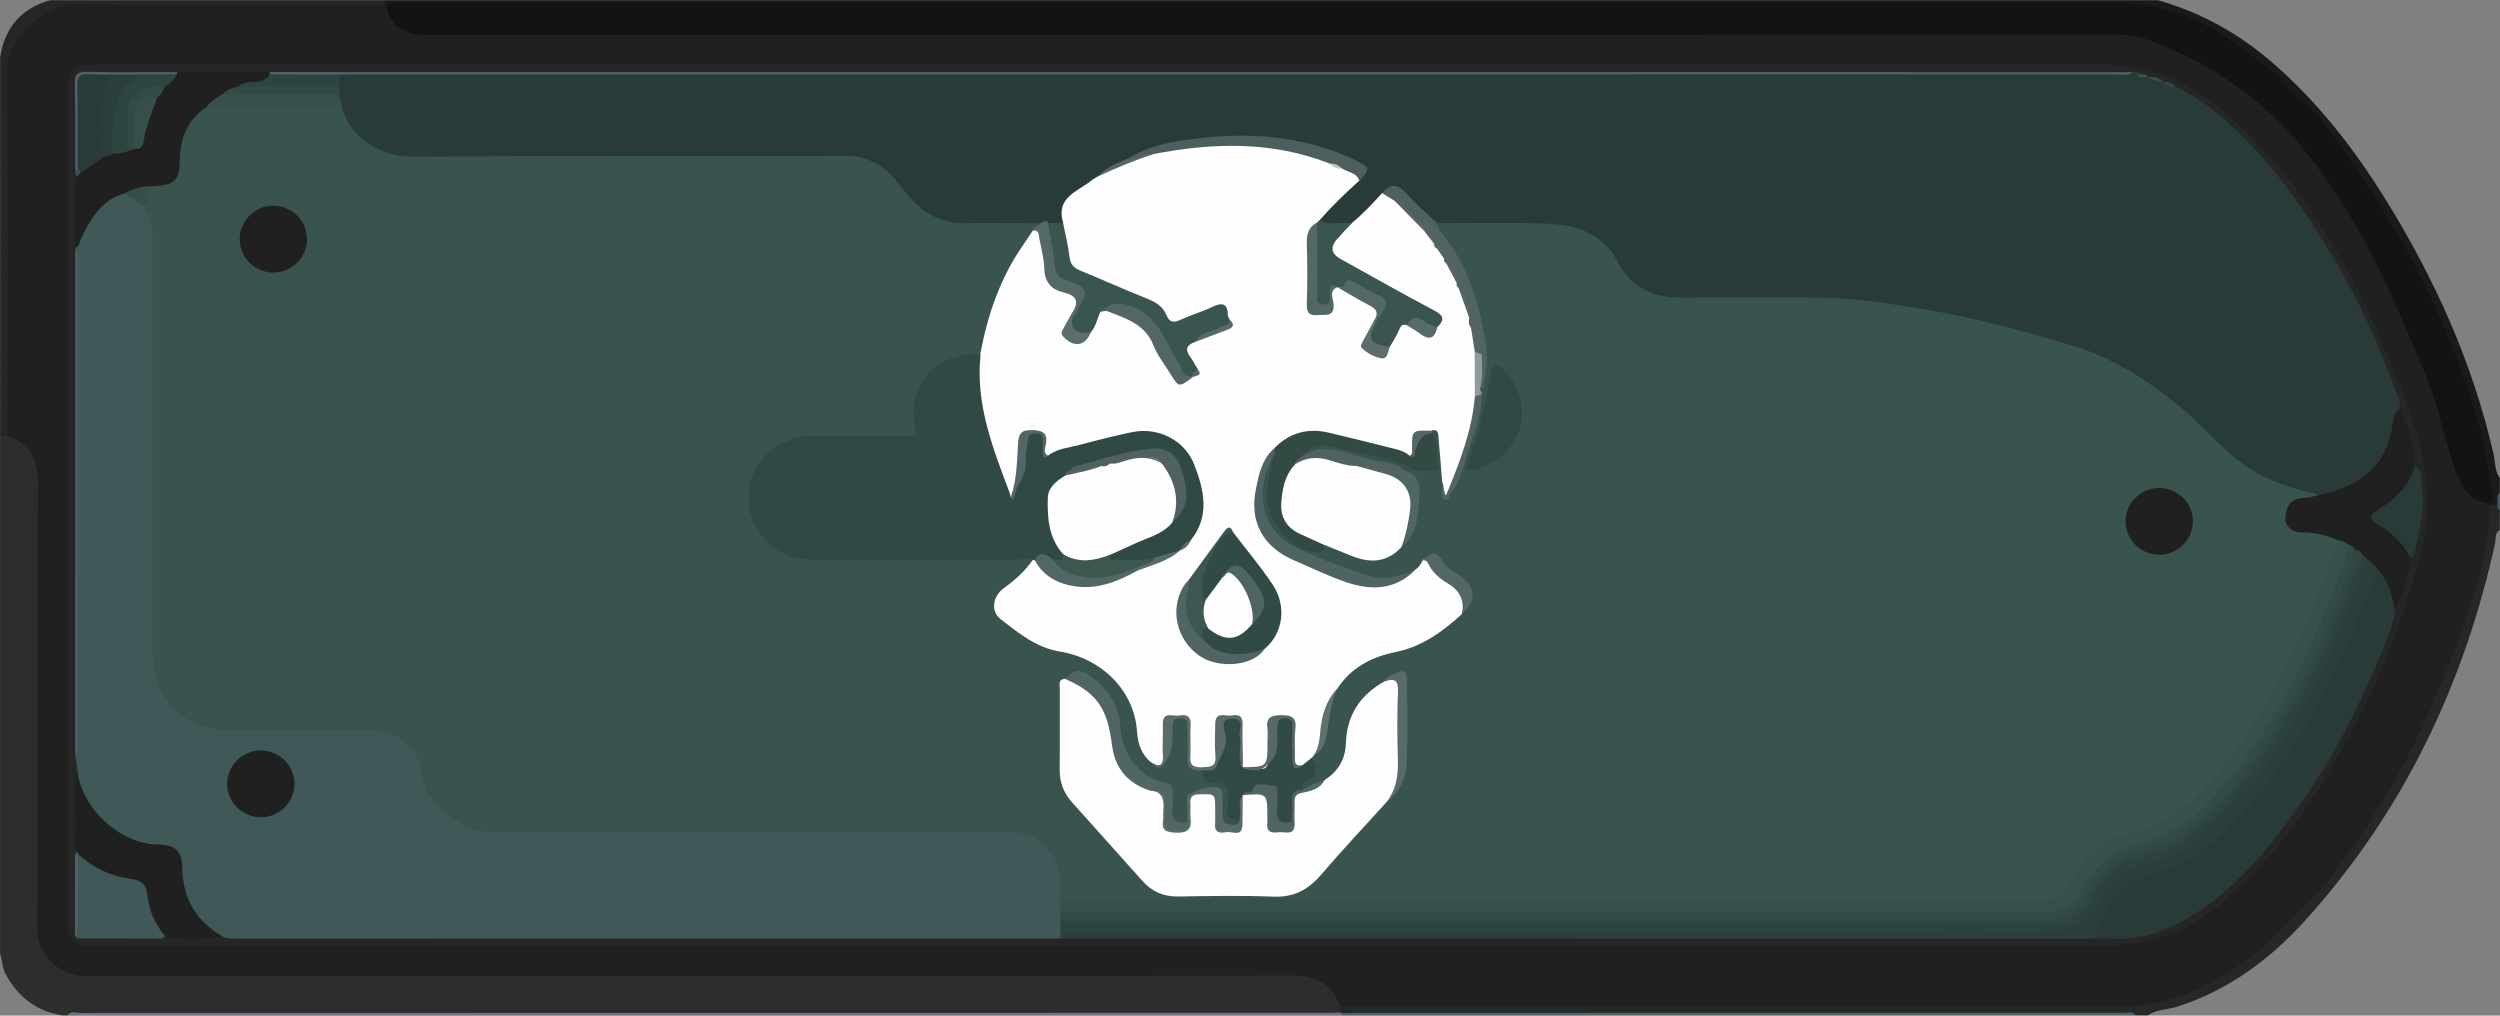 <?xml version="1.0" encoding="utf-8"?>
<!-- Generator: Adobe Illustrator 23.0.0, SVG Export Plug-In . SVG Version: 6.00 Build 0)  -->
<svg version="1.1" id="Слой_1" xmlns="http://www.w3.org/2000/svg" xmlns:xlink="http://www.w3.org/1999/xlink" x="0px" y="0px" width="32px" height="13px"
	 viewBox="0 0 32 13" enable-background="new 0 0 32 13" xml:space="preserve">
<rect x="0" y="0" width="32" height="13" fill="#808080" stroke="none"/>
<g>
	<path fill="#2D2D2D" d="M0.864,12.997c-0.021,0-0.043,0-0.064,0c-0.332-0.051-0.566-0.233-0.725-0.523
		c-0.047-0.086-0.045-0.181-0.074-0.269c0-2.208,0-4.416,0-6.624c0.035-0.029,0.075-0.036,0.119-0.029
		c0.305,0.108,0.411,0.263,0.411,0.616c0.001,1.652,0,3.305,0.001,4.957
		c0,0.253-0.003,0.507,0.001,0.76c0.006,0.351,0.205,0.545,0.559,0.553
		c0.069,0.002,0.138,0.001,0.207,0.001c5.031,0,10.063,0,15.094,0
		c0.074,0,0.149-0.001,0.223,0.001c0.305,0.009,0.468,0.13,0.563,0.419
		c0.004,0.044-0,0.085-0.037,0.116c-0.063,0.01-0.127,0.005-0.191,0.005
		c-5.295,0-10.589,0-15.884,0.001C1.001,12.981,0.93,12.964,0.864,12.997z"/>
	<path fill="#262727" d="M31.997,6.785c-0.068,0.038-0.047,0.11-0.059,0.166
		c-0.399,1.815-1.178,3.443-2.432,4.831c-0.452,0.5-0.985,0.895-1.642,1.105
		c-0.122,0.039-0.259,0.031-0.369,0.109c-0.053,0-0.106,0-0.16,0
		c-0.06-0.032-0.125-0.015-0.188-0.015c-3.313-0.001-6.627-0.001-9.94-0.001
		c-0.022,0.002-0.041-0.005-0.057-0.02c-0-0.03-0-0.06-0.001-0.09
		c0.083-0.07,0.183-0.045,0.276-0.045c2.59-0.001,5.18-0.001,7.77-0.001
		c0.644,0,1.287-0.007,1.931,0.002c0.492,0.007,0.931-0.143,1.342-0.393
		c0.301-0.183,0.554-0.421,0.807-0.665c0.738-0.71,1.259-1.567,1.693-2.475
		c0.381-0.796,0.695-1.621,0.838-2.5c0.017-0.104,0.001-0.212,0.043-0.312
		c0.023-0.036,0.057-0.041,0.096-0.033c0.043,0.012,0.028,0.06,0.053,0.083
		C31.997,6.616,31.997,6.7,31.997,6.785z"/>
	<path fill="#1A1A1A" d="M31.962,6.467c-0.031,0-0.062,0.001-0.093,0.001
		c-0.048,0.021-0.074,0.012-0.064-0.046c0.061-0.157,0.015-0.314-0.012-0.468
		c-0.123-0.702-0.37-1.367-0.666-2.011c-0.404-0.877-0.891-1.709-1.529-2.439
		c-0.397-0.454-0.846-0.861-1.393-1.141c-0.381-0.195-0.79-0.28-1.217-0.28
		c-1.766-0.001-3.533-0.001-5.299-0.001c-5.459,0-10.917-0-16.376,0
		c-0.112,0-0.224-0.007-0.334,0.023C4.951,0.112,4.924,0.108,4.907,0.08
		c-0.011-0.028-0.007-0.054,0.013-0.077c7.568,0,15.135,0,22.703,0c0.547,0.156,1.031,0.424,1.46,0.796
		c0.587,0.508,1.056,1.111,1.46,1.766c0.625,1.012,1.109,2.083,1.374,3.246
		c0.024,0.104,0.014,0.216,0.08,0.309c0,0.063,0,0.127,0,0.19
		C31.956,6.356,32.006,6.422,31.962,6.467z"/>
	<path fill="#262626" d="M4.92,0.003C4.92,0.024,4.919,0.045,4.919,0.066
		C4.838,0.138,4.738,0.115,4.645,0.115c-1.213,0.002-2.425,0.006-3.638-0.002
		C0.707,0.111,0.488,0.23,0.306,0.451c-0.126,0.153-0.158,0.327-0.158,0.517
		C0.15,2.415,0.149,3.862,0.147,5.308C0.147,5.401,0.171,5.5,0.098,5.581
		C0.066,5.581,0.034,5.581,0.002,5.581c0-1.616,0-3.233,0-4.849c0.059-0.376,0.265-0.624,0.639-0.729
		C2.067,0.003,3.493,0.003,4.92,0.003z"/>
	<path fill="#697681" d="M17.15,12.96c0.01,0.004,0.02,0.007,0.03,0.009
		c0.011,0.005,0.015,0.011,0.012,0.018c-0.003,0.007-0.007,0.01-0.01,0.01
		c-5.439,0-10.878,0-16.317,0c0.043-0.063,0.107-0.031,0.161-0.031
		c5.327-0.002,10.654-0.001,15.981-0.002C17.054,12.964,17.102,12.961,17.15,12.96z"/>
	<path fill="#535F69" d="M17.181,12.997c-0-0.009-0.001-0.018-0.002-0.028
		c0.053-0.001,0.106-0.004,0.159-0.004c3.283-0,6.566-0.001,9.849,0
		c0.05,0,0.108-0.024,0.147,0.031C23.95,12.997,20.566,12.997,17.181,12.997z"/>
	<path fill="#404C56" d="M31.962,6.467c0.015-0.052-0.024-0.115,0.035-0.158c0,0.074,0,0.148,0,0.222
		C31.969,6.519,31.966,6.493,31.962,6.467z"/>
	<path fill="#202020" d="M0.098,5.581C0.098,4.017,0.11,2.454,0.089,0.891
		C0.084,0.528,0.563,0.051,0.929,0.057c1.33,0.022,2.66,0.009,3.99,0.009
		c0.011,0.011,0.021,0.021,0.032,0.032c0.044,0.025,0.065,0.069,0.092,0.107
		c0.086,0.121,0.204,0.181,0.351,0.19C5.48,0.401,5.565,0.398,5.65,0.398
		c7.029,0,14.058,0.005,21.087-0.009c0.559-0.001,1.037,0.16,1.512,0.413
		c0.691,0.368,1.187,0.93,1.631,1.553c0.444,0.622,0.729,1.323,1.039,2.012
		c0.176,0.391,0.332,0.79,0.43,1.208c0.077,0.327,0.161,0.648,0.455,0.861
		c0.014,0.025,0.038,0.031,0.064,0.032c0.007,0.449-0.12,0.873-0.252,1.293
		C31.47,8.227,31.28,8.676,31.085,9.125c-0.315,0.727-0.725,1.391-1.192,2.026
		c-0.206,0.28-0.468,0.508-0.705,0.76c-0.299,0.318-0.646,0.557-1.036,0.741
		c-0.294,0.138-0.604,0.22-0.935,0.22c-3.356-0.002-6.712-0.001-10.069-0.001
		c-0.102-0.292-0.314-0.384-0.616-0.384c-5.143,0.005-10.286,0.001-15.429,0.01
		c-0.348,0.001-0.631-0.284-0.629-0.618C0.488,9.983,0.478,8.088,0.485,6.192
		C0.486,5.893,0.392,5.682,0.098,5.581z"/>
	<path fill="#131313" d="M31.805,6.437c-0.225-0.058-0.315-0.239-0.382-0.431
		c-0.129-0.367-0.197-0.752-0.341-1.117c-0.153-0.388-0.324-0.767-0.492-1.148
		c-0.262-0.595-0.59-1.151-0.981-1.676c-0.545-0.732-1.25-1.233-2.1-1.55
		c-0.143-0.053-0.284-0.071-0.434-0.071C19.87,0.447,12.665,0.446,5.46,0.446
		c-0.293,0-0.458-0.113-0.508-0.348c0.006-0.044,0.032-0.064,0.076-0.063
		c0.043,0.001,0.085-0,0.128-0c7.303-0,14.607-0.001,21.91,0.002
		c0.541,0,1.033,0.168,1.485,0.477c0.173,0.118,0.336,0.25,0.506,0.37
		c0.131,0.093,0.213,0.251,0.341,0.35c0.233,0.182,0.411,0.412,0.574,0.648
		c0.257,0.373,0.506,0.751,0.734,1.144c0.399,0.689,0.708,1.413,0.953,2.166
		c0.121,0.371,0.19,0.752,0.241,1.137C31.909,6.401,31.885,6.443,31.805,6.437z"/>
	<path fill="#262626" d="M14.059,12.109c-4.262,0-8.525,0-12.787-0c-0.37,0-0.407-0.037-0.407-0.404
		c-0-3.491-0-6.982,0-10.474c0-0.367,0.038-0.405,0.406-0.405
		C9.801,0.827,18.331,0.828,26.861,0.825c0.649-0,1.186,0.232,1.669,0.655
		c0.356,0.312,0.666,0.663,0.932,1.043c0.385,0.551,0.718,1.135,0.984,1.758
		c0.136,0.318,0.276,0.634,0.388,0.96c0.215,0.625,0.329,1.253,0.136,1.915
		c-0.133,0.454-0.27,0.908-0.457,1.339c-0.17,0.392-0.352,0.785-0.575,1.156
		c-0.113,0.188-0.211,0.385-0.333,0.567c-0.245,0.366-0.513,0.722-0.824,1.028
		c-0.374,0.368-0.787,0.713-1.336,0.808c-0.192,0.033-0.388,0.053-0.583,0.053
		C22.594,12.11,18.326,12.109,14.059,12.109z"/>
	<path fill="#283B38" d="M27.845,1.111c0.382,0.171,0.677,0.446,0.964,0.743
		c0.418,0.432,0.747,0.926,1.053,1.436c0.342,0.571,0.611,1.177,0.837,1.802
		c0.017,0.046,0.021,0.092,0.02,0.139c-0.029,0.117-0.055,0.235-0.086,0.352
		c-0.12,0.443-0.549,0.783-0.979,0.782c-0.557-0.105-1.017-0.371-1.409-0.78
		c-0.463-0.483-0.998-0.879-1.643-1.088c-0.835-0.27-1.687-0.474-2.561-0.587
		c-0.827-0.106-1.657-0.05-2.485-0.059c-0.41-0.004-0.714-0.154-0.913-0.518
		c-0.13-0.238-0.351-0.357-0.618-0.402c-0.275-0.047-0.552-0.029-0.828-0.033
		c-0.255-0.004-0.51,0.007-0.765-0.006c-0.147-0.033-0.216-0.163-0.319-0.251
		c-0.048-0.041-0.095-0.086-0.135-0.134c-0.089-0.106-0.175-0.104-0.264-0.003
		c-0.135,0.14-0.24,0.314-0.435,0.387c-0.128,0.002-0.259,0.036-0.382-0.031
		c-0.047-0.082,0.02-0.127,0.065-0.173c0.14-0.142,0.279-0.285,0.427-0.419
		c0.08-0.106,0.003-0.15-0.078-0.19c-0.347-0.17-0.718-0.261-1.1-0.285
		c-0.466-0.029-0.932-0.018-1.385,0.119c-0.122,0.037-0.239,0.084-0.356,0.132
		c-0.137,0.067-0.275,0.132-0.391,0.233c-0.098,0.079-0.207,0.142-0.307,0.219
		c-0.094,0.073-0.163,0.144-0.132,0.273c0.008,0.035-0.005,0.073-0.037,0.099
		c-0.054,0.03-0.112,0.024-0.17,0.017c-0.052-0.009-0.102,0.002-0.153,0.008
		c-0.335,0.014-0.67,0.013-1.005,0.003c-0.257-0.008-0.478-0.122-0.638-0.317
		c-0.523-0.64-0.55-0.531-1.178-0.533C8.728,2.044,7,2.048,5.272,2.047
		C4.799,2.047,4.501,1.838,4.34,1.401c-0.01-0.064-0.036-0.126-0.037-0.192
		C4.298,1.171,4.301,1.133,4.301,1.094c0.004-0.059-0.006-0.123,0.064-0.155
		c0.968-0.003,1.937-0.001,2.905-0.001c6.608-0,13.217-0,19.825-0.001
		c0.068-0,0.138,0.016,0.205-0.014c0.036-0.001,0.074-0.007,0.099,0.028
		c0.022,0.039,0.071,0.002,0.096,0.034l-0.001-0.001c0.063,0.026,0.133,0.031,0.193,0.064
		l-0.001-0.001C27.736,1.078,27.794,1.086,27.845,1.111z"/>
	<path fill="#405958" d="M0.989,9.829C0.981,9.775,0.972,9.721,0.963,9.667
		c0.023-0.045,0.013-0.093,0.013-0.14c0.001-2.06,0.001-4.119,0-6.179
		c-0-0.047,0.009-0.095-0.012-0.141c-0.001-0.011-0.002-0.021-0.003-0.032
		c0.053-0.195,0.143-0.371,0.281-0.518c0.096-0.103,0.199-0.204,0.359-0.202
		c0.111,0.035,0.198,0.105,0.276,0.19c0.115,0.135,0.123,0.297,0.123,0.463
		C1.999,4.75,1.999,6.392,1.999,8.034c0,0.1-0.001,0.201,0,0.301
		c0.005,0.584,0.384,0.964,0.97,0.968C3.538,9.306,4.107,9.302,4.676,9.304
		c0.432,0.001,0.67,0.188,0.774,0.605c0.098,0.395,0.418,0.66,0.833,0.691
		c0.074,0.006,0.149,0.003,0.223,0.003c2.111,0,4.223-0,6.334,0
		c0.514,0,0.783,0.273,0.781,0.785c-0,0.032,0.001,0.063-0.003,0.095
		c-0.001,0.055,0.002,0.109-0.002,0.164c-0.001,0.034,0.001,0.069-0.001,0.103
		c0,0.025-0,0.05-0.001,0.075c0,0.041-0,0.083-0.007,0.124
		c-0.005,0.025-0.019,0.046-0.037,0.064c-3.519,0-7.039,0.001-10.558,0.002
		c-0.059,0-0.117-0.003-0.17-0.031c-0.137-0.003-0.22-0.098-0.299-0.188
		c-0.158-0.181-0.24-0.395-0.253-0.636c-0.013-0.255-0.053-0.293-0.317-0.309
		c-0.436-0.026-0.921-0.444-0.988-0.851C0.977,9.942,0.966,9.886,0.989,9.829z"/>
	<path fill="#293B38" d="M30.656,7.83c-0.046,0.273-0.174,0.518-0.28,0.768
		c-0.253,0.592-0.553,1.16-0.926,1.687c-0.359,0.508-0.743,0.994-1.268,1.351
		c-0.339,0.231-0.695,0.4-1.119,0.379c-0.101-0.005-0.202-0.001-0.303-0.001
		c0.182-0.382,0.325-0.78,0.828-0.889c0.506-0.109,0.86-0.466,1.181-0.846
		c0.667-0.789,1.122-1.698,1.482-2.656c0.03-0.079,0.062-0.157,0.092-0.236
		c0.018-0.048,0.03-0.105,0.098-0.11C30.628,7.418,30.685,7.608,30.656,7.83z"/>
	<path fill="#2B3E3B" d="M30.433,7.292c-0.116,0.287-0.228,0.575-0.35,0.86
		c-0.324,0.752-0.711,1.468-1.242,2.1c-0.284,0.338-0.585,0.655-1.003,0.83
		c-0.151,0.063-0.307,0.112-0.462,0.165c-0.184,0.062-0.305,0.195-0.375,0.364
		c-0.061,0.148-0.133,0.285-0.241,0.404c-4.396-0-8.793-0.001-13.189-0.001
		c0.001-0.021,0.002-0.041,0.002-0.062c0.083-0.068,0.183-0.044,0.277-0.044
		c2.335-0.001,4.67-0.001,7.005-0.001c1.729,0,3.458-0.001,5.186,0.002
		c0.178,0,0.349-0.041,0.513-0.091c0.136-0.042,0.211-0.181,0.279-0.307
		c0.125-0.23,0.293-0.407,0.557-0.48c0.379-0.105,0.69-0.304,0.978-0.58
		c0.626-0.598,1.042-1.326,1.405-2.09c0.166-0.35,0.312-0.712,0.428-1.083
		c0.014-0.044,0.027-0.093,0.076-0.115C30.38,7.147,30.43,7.191,30.433,7.292z"/>
	<path fill="#202020" d="M1.598,2.473C1.3,2.557,1.163,2.795,1.041,3.047
		C1.019,3.093,1.018,3.151,0.961,3.175C0.961,2.924,0.961,2.673,0.96,2.422
		C0.96,2.365,0.958,2.307,0.993,2.256c0.001-0.023,0.011-0.043,0.025-0.06
		C1.116,2.107,1.228,2.038,1.345,1.976c0.035-0.014,0.071-0.026,0.107-0.037
		c0.088-0.028,0.18-0.035,0.267-0.064c0.079-0.027,0.082-0.099,0.098-0.164
		C1.856,1.551,1.904,1.392,1.983,1.245c0.033-0.049,0.067-0.097,0.103-0.143
		C2.135,1.052,2.185,1.001,2.236,0.953c0.01-0.009,0.02-0.019,0.029-0.03
		C2.661,0.923,3.057,0.923,3.453,0.922C3.464,0.936,3.468,0.951,3.467,0.968
		C3.434,1.057,3.357,1.078,3.276,1.085C3.201,1.092,3.129,1.104,3.06,1.133
		C2.991,1.159,2.922,1.188,2.862,1.232C2.791,1.287,2.714,1.335,2.655,1.405
		c-0.224,0.17-0.305,0.402-0.314,0.673C2.334,2.32,2.241,2.404,1.986,2.422
		C1.852,2.406,1.731,2.486,1.598,2.473z"/>
	<path fill="#202020" d="M30.433,7.292c-0.031-0.054-0.074-0.096-0.127-0.128
		c-0.037-0.003-0.06-0.029-0.086-0.05c-0.026-0.022-0.054-0.04-0.082-0.058
		c-0.029-0.02-0.057-0.04-0.089-0.056c-0.054-0.028-0.112-0.048-0.171-0.063
		c-0.137-0.043-0.276-0.072-0.42-0.08c-0.148-0.008-0.239-0.106-0.242-0.241
		c-0.003-0.139,0.11-0.274,0.248-0.28c0.066-0.003,0.135-0.016,0.202,0.005
		c0.535-0.108,0.882-0.362,0.961-0.919c0.01-0.07,0.015-0.15,0.093-0.19
		c0.098,0.235,0.202,0.468,0.192,0.73c0.037,0.137-0.055,0.226-0.128,0.316
		c-0.085,0.106-0.188,0.197-0.306,0.27c-0.083,0.051-0.08,0.098,0.001,0.151
		c0.123,0.08,0.245,0.165,0.325,0.293c0.027,0.043,0.069,0.082,0.044,0.141
		c0.004,0.251-0.096,0.473-0.192,0.697C30.619,7.636,30.584,7.44,30.433,7.292z"/>
	<path fill="#202020" d="M0.989,9.829c0.028,0.49,0.529,0.97,1.022,0.98
		c0.242,0.005,0.317,0.076,0.322,0.307c0.008,0.383,0.176,0.673,0.51,0.867
		c-0.244,0.053-0.488,0.049-0.731-0.001c-0.114-0.039-0.146-0.144-0.191-0.237
		c-0.032-0.066-0.055-0.139-0.06-0.212c-0.012-0.167-0.102-0.235-0.262-0.256
		c-0.175-0.023-0.334-0.098-0.48-0.198c-0.052-0.036-0.106-0.07-0.131-0.133
		c-0.009-0.016-0.007-0.031,0.006-0.044c-0.046-0.066-0.036-0.142-0.032-0.214
		C0.978,10.402,0.922,10.114,0.989,9.829z"/>
	<path fill="#405958" d="M0.996,10.931c0.197,0.181,0.43,0.288,0.694,0.322
		c0.125,0.016,0.184,0.077,0.196,0.2c0.021,0.198,0.096,0.376,0.226,0.529
		c-0.031,0.04-0.076,0.032-0.117,0.032c-0.335-0-0.669-0.002-1.004-0.003
		C0.97,11.651,0.961,11.291,0.996,10.931z"/>
	<path fill="#535F69" d="M3.453,0.952C3.452,0.942,3.452,0.932,3.453,0.922
		c7.949,0,15.898,0,23.848,0.001c-0.07,0.059-0.153,0.029-0.23,0.029
		C19.575,0.954,12.08,0.953,4.585,0.954c-0.08,0-0.16,0.001-0.239,0.002
		C4.308,0.988,4.262,1,4.214,1.001C4.003,1.006,3.792,1.007,3.582,1.001
		C3.534,0.999,3.487,0.992,3.453,0.952z"/>
	<path fill="#293B38" d="M30.848,7.133c-0.088-0.188-0.239-0.318-0.413-0.42
		c-0.123-0.072-0.102-0.119,0.002-0.186c0.217-0.139,0.404-0.305,0.475-0.566
		c0.11,0.064,0.072,0.183,0.087,0.272c0.049,0.296-0.039,0.583-0.099,0.871
		C30.897,7.117,30.866,7.123,30.848,7.133z"/>
	<path fill="#535F69" d="M0.964,3.207c0.048,0.049,0.027,0.11,0.027,0.166
		c0.001,2.043,0.001,4.086,0,6.129C0.991,9.557,1.013,9.618,0.963,9.667
		C0.963,7.513,0.964,5.36,0.964,3.207z"/>
	<path fill="#535F69" d="M2.265,0.923c0.001,0.009,0.002,0.018,0.001,0.027
		C2.107,1.044,1.932,0.989,1.764,0.999C1.645,0.997,1.527,1.008,1.409,0.999
		C1.383,0.999,1.356,1.001,1.33,1.002c-0.292,0.002-0.286-0.026-0.29,0.3
		C1.037,1.58,1.059,1.859,1.026,2.138c-0.012,0.027-0.024,0.055-0.062,0.049
		C0.962,1.813,0.965,1.438,0.958,1.064c-0.002-0.11,0.031-0.146,0.143-0.144
		C1.489,0.926,1.877,0.923,2.265,0.923z"/>
	<path fill="#535F69" d="M0.996,10.931c-0.002,0.36-0.003,0.72-0.005,1.08
		c-0.033-0.02-0.031-0.052-0.031-0.083c-0-0.309-0-0.618-0-0.927
		c0-0.036-0.004-0.074,0.033-0.099C0.994,10.912,0.995,10.922,0.996,10.931z"/>
	<path fill="#3E4A4E" d="M27.687,1.048c-0.07-0.003-0.138-0.016-0.193-0.064
		C27.567,0.982,27.636,0.988,27.687,1.048z"/>
	<path fill="#384447" d="M27.845,1.111c-0.063,0.002-0.118-0.012-0.159-0.064
		C27.749,1.046,27.804,1.062,27.845,1.111z"/>
	<path fill="#414D57" d="M0.964,2.187C0.974,2.177,0.984,2.167,0.994,2.156
		c0.051,0.003,0.053,0.028,0.03,0.065C1.014,2.233,1.003,2.244,0.993,2.256
		C0.964,2.241,0.96,2.215,0.964,2.187z"/>
	<path fill="#465057" d="M27.496,0.985c-0.036-0-0.075,0.009-0.106-0.003
		c-0.057-0.022-0.002-0.023,0.01-0.032C27.435,0.955,27.473,0.948,27.496,0.985z"/>
	<path fill="#39544E" d="M29.665,6.341c-0.066,0.017-0.132,0.03-0.202,0.035
		c-0.139,0.01-0.201,0.109-0.21,0.234c-0.009,0.127,0.081,0.207,0.222,0.206
		c0.157-0.002,0.303,0.036,0.445,0.097c0.026,0.053,0.008,0.104-0.009,0.154
		c-0.341,1.043-0.809,2.021-1.508,2.877c-0.295,0.361-0.643,0.653-1.122,0.766
		c-0.331,0.078-0.574,0.3-0.73,0.598c-0.093,0.178-0.216,0.25-0.416,0.25
		c-4.117-0.003-8.234-0.002-12.35-0.003c-0.074-0-0.15,0.007-0.213-0.047
		c-0.005-0.193,0.026-0.388-0.1-0.564c-0.137-0.191-0.311-0.292-0.548-0.292
		c-2.191,0.001-4.383-0.002-6.574,0.003c-0.443,0.001-0.899-0.335-0.958-0.78
		C5.35,9.559,5.073,9.353,4.748,9.352C4.152,9.352,3.556,9.352,2.961,9.352
		C2.359,9.352,1.95,8.947,1.95,8.352c-0-1.769-0.001-3.537,0.002-5.306
		C1.952,2.891,1.916,2.755,1.822,2.633c0.03-0.098-0.008-0.239,0.159-0.251
		c0.248-0.011,0.318-0.079,0.32-0.322c0.003-0.289,0.096-0.531,0.349-0.695
		c0.071-0.042,0.148-0.051,0.229-0.051C3.308,1.314,3.737,1.313,4.165,1.315
		c0.074,0,0.15-0.003,0.211,0.051c0.108,0.418,0.527,0.64,0.88,0.638
		c1.857-0.01,3.714-0.001,5.571-0.008c0.293-0.001,0.494,0.13,0.663,0.341
		c0.142,0.177,0.277,0.359,0.5,0.449c0.105,0.042,0.208,0.073,0.323,0.072
		c0.335-0.004,0.67-0,1.006,0c0.008,0.064-0.059,0.083-0.08,0.13
		c-0.329,0.45-0.523,0.958-0.653,1.493C12.578,4.511,12.567,4.54,12.536,4.557
		c-0.05,0.023-0.104,0.021-0.156,0.028c-0.426,0.056-0.689,0.393-0.635,0.815
		c0.027,0.212,0.018,0.224-0.198,0.226c-0.388,0.003-0.776-0.006-1.164,0.003
		c-0.568,0.013-0.913,0.559-0.676,1.065c0.129,0.277,0.363,0.418,0.66,0.422
		c0.898,0.01,1.796,0.008,2.694,0.002c0.052-0,0.106-0.018,0.155,0.013
		c0.026,0.151-0.088,0.224-0.178,0.307c-0.054,0.05-0.125,0.081-0.176,0.135
		c-0.106,0.112-0.111,0.281,0.013,0.362c0.242,0.158,0.473,0.335,0.773,0.39
		c0.528,0.096,0.91,0.517,0.948,1.048c0.011,0.155,0.064,0.273,0.173,0.374
		c0.166,0.017,0.149-0.128,0.184-0.216c0.029-0.072,0.006-0.156,0.014-0.235
		c0.009-0.085,0.049-0.138,0.142-0.135c0.095,0.002,0.129,0.06,0.133,0.144
		c0.005,0.105,0.011,0.211-0,0.315c-0.013,0.127,0.036,0.2,0.156,0.231
		c0.04,0.062,0.075,0.125,0.167,0.126c0.154,0.001,0.196,0.1,0.192,0.233
		c-0.004,0.112-0.01,0.226,0.121,0.28c0.025,0.088-0.038,0.099-0.098,0.102
		c-0.077,0.005-0.135-0.027-0.16-0.103c-0.025-0.077-0.021-0.157-0.017-0.236
		c0.006-0.115-0.059-0.134-0.151-0.122c-0.148,0.018-0.202,0.078-0.207,0.223
		c-0.002,0.053,0.003,0.106-0.02,0.156c-0.144,0.084-0.256,0.045-0.248-0.108
		c0.011-0.22-0.053-0.339-0.275-0.429c-0.198-0.08-0.337-0.267-0.373-0.5
		c-0.011-0.073-0.025-0.145-0.036-0.218c-0.035-0.238-0.163-0.418-0.357-0.555
		c-0.097-0.068-0.192-0.09-0.276,0.022c-0.051,0.051-0.044,0.116-0.044,0.179
		c-0.001,0.327,0.001,0.655-0.001,0.982c-0.001,0.127,0.032,0.242,0.118,0.336
		c0.314,0.344,0.613,0.702,0.937,1.037c0.123,0.127,0.266,0.182,0.442,0.18
		c0.415-0.004,0.83-0.004,1.245,0c0.171,0.002,0.307-0.056,0.427-0.177
		c0.262-0.263,0.492-0.554,0.746-0.824c0.065-0.07,0.126-0.143,0.203-0.2
		c0.155-0.151,0.234-0.334,0.234-0.55c0.001-0.284,0.001-0.569-0-0.854
		c-0-0.056,0.019-0.131-0.039-0.16c-0.064-0.032-0.118,0.023-0.166,0.065
		c-0.029,0.031-0.066,0.052-0.1,0.076c-0.216,0.157-0.371,0.344-0.385,0.631
		c-0.011,0.227-0.071,0.449-0.306,0.566c-0.104,0.032-0.188,0.125-0.311,0.099
		c-0.024-0.043-0.02-0.092,0.018-0.114c0.123-0.069,0.115-0.178,0.103-0.29
		c0.002-0.025,0.013-0.046,0.029-0.065c0.119-0.122,0.146-0.28,0.161-0.437
		c0.013-0.14,0.055-0.268,0.111-0.394c0.171-0.276,0.429-0.432,0.74-0.493
		c0.341-0.066,0.603-0.26,0.859-0.473c0.178-0.187,0.166-0.315-0.045-0.46
		c-0.074-0.051-0.145-0.106-0.201-0.176c-0.066-0.082-0.129-0.078-0.195-0.002
		c-0.035,0.055-0.077,0.102-0.14,0.127c-0.281,0.142-0.562,0.126-0.843-0.002
		c-0.169-0.077-0.343-0.142-0.518-0.203c-0.343-0.119-0.567-0.345-0.612-0.715
		c-0.024-0.194,0.037-0.375,0.098-0.554c0.012-0.036,0.041-0.061,0.084-0.063
		c0.059,0.05,0.021,0.108,0.007,0.16c-0.031,0.112-0.053,0.224-0.053,0.342
		c0.001,0.347,0.147,0.564,0.468,0.696c0.077,0.032,0.142,0.038,0.2-0.031
		c0.132-0.034,0.234,0.047,0.341,0.095c0.233,0.104,0.448,0.107,0.641-0.08
		c0.213-0.202,0.218-0.463,0.208-0.726c-0.004-0.097-0.078-0.155-0.16-0.199
		c-0.314-0.13-0.65-0.18-0.977-0.26C16.926,5.775,16.869,5.802,16.815,5.824
		c-0.048,0.02-0.096,0.048-0.149,0.012c0.058-0.133,0.179-0.2,0.364-0.162
		c0.316,0.065,0.636,0.121,0.94,0.237c0.015,0.006,0.029,0.013,0.044,0.019
		c0.104,0.045,0.228,0.095,0.317,0.023c0.073-0.06,0.012-0.178,0.003-0.27
		c-0.005-0.047-0.023-0.092-0.018-0.141c0.004-0.019,0.015-0.032,0.034-0.037
		c0.093,0.006,0.111,0.078,0.115,0.145c0.009,0.168,0.051,0.334,0.04,0.504
		c0.001,0.046-0.01,0.093,0.022,0.147c0.198-0.391,0.347-0.798,0.399-1.238
		c-0.003-0.031-0.007-0.063,0.004-0.094c0.12-0.353,0.035-0.696-0.053-1.038
		c-0.09-0.351-0.253-0.668-0.475-0.955c-0.012-0.039-0.028-0.078-0.006-0.118
		c0.452-0,0.905-0.01,1.357,0.003c0.31,0.009,0.613,0.062,0.835,0.316
		c0.039,0.044,0.075,0.088,0.1,0.141c0.166,0.339,0.445,0.492,0.82,0.491
		c0.559-0.002,1.117,0,1.676-0.001c0.526-0.001,1.043,0.081,1.559,0.171
		c0.601,0.105,1.187,0.267,1.77,0.441c0.525,0.156,0.979,0.445,1.398,0.794
		c0.229,0.19,0.426,0.412,0.648,0.608c0.294,0.258,0.647,0.396,1.022,0.487
		C29.61,6.314,29.644,6.31,29.665,6.341z"/>
	<path fill="#FEFEFE" d="M18.711,7.861c-0.246,0.226-0.514,0.418-0.85,0.486
		c-0.309,0.063-0.567,0.199-0.743,0.467c-0.116,0.165-0.154,0.356-0.178,0.55
		c-0.014,0.112-0.035,0.217-0.119,0.3c-0.009,0.011-0.019,0.022-0.028,0.034
		c-0.02,0.084-0.083,0.112-0.16,0.123c-0.095-0.011-0.098-0.083-0.101-0.153
		c-0.004-0.111-0.002-0.222-0.002-0.332c0.001-0.082-0.028-0.127-0.119-0.131
		c-0.096-0.004-0.137,0.035-0.139,0.127c-0.002,0.079-0.001,0.158-0.002,0.237
		c-0.003,0.281-0.067,0.333-0.349,0.282c-0.017-0.009-0.031-0.021-0.04-0.038
		c-0.044-0.15-0.016-0.304-0.021-0.456c-0.003-0.092-0.022-0.151-0.133-0.152
		c-0.106-0.001-0.122,0.06-0.125,0.141c-0.004,0.116,0.004,0.232-0.008,0.348
		C15.584,9.797,15.541,9.864,15.423,9.856c-0.187-0.012-0.203-0.025-0.205-0.182
		c-0.001-0.121-0-0.243-0-0.364c0-0.069,0.015-0.141-0.098-0.135
		c-0.09,0.005-0.171,0.003-0.184,0.122c-0.014,0.131,0.004,0.262-0.033,0.393
		c-0.041,0.146-0.039,0.152-0.176,0.064C14.61,9.65,14.565,9.524,14.554,9.365
		c-0.035-0.525-0.45-0.938-0.991-1.026c-0.297-0.048-0.529-0.238-0.756-0.414
		c-0.13-0.101-0.101-0.294,0.043-0.398c0.143-0.103,0.271-0.217,0.371-0.362
		c0.015-0.01,0.03-0.011,0.045-0.001c0.326,0.388,0.708,0.361,1.062,0.211
		c0.073-0.031,0.143-0.069,0.216-0.101c0.178-0.07,0.359-0.133,0.522-0.236
		c0.012-0.009,0.024-0.017,0.036-0.024c0.063-0.03,0.096-0.085,0.128-0.143
		c0.211-0.356,0.146-0.71-0.059-1.03c-0.158-0.247-0.424-0.326-0.716-0.258
		c-0.325,0.076-0.651,0.149-0.971,0.248c-0.03,0.009-0.061,0.02-0.093,0.012
		c-0.062-0.043-0.054-0.11-0.053-0.171c0-0.082-0.039-0.11-0.117-0.11
		c-0.078-0-0.134,0.015-0.141,0.106c-0.015,0.198-0.03,0.396-0.069,0.591
		c-0.01,0.049-0.005,0.109-0.075,0.121C12.877,6.342,12.862,6.279,12.841,6.22
		c-0.113-0.311-0.237-0.619-0.306-0.942c-0.053-0.244-0.063-0.497,0.012-0.743
		c0.094-0.504,0.256-0.981,0.554-1.406c0.042-0.059,0.081-0.121,0.121-0.181
		c0.096-0.033,0.104,0.047,0.121,0.101c0.035,0.11,0.056,0.226,0.064,0.34
		c0.012,0.175,0.098,0.275,0.261,0.335c0.172,0.063,0.174,0.086,0.103,0.257
		c-0.025,0.046-0.048,0.093-0.075,0.137c-0.057,0.092-0.074,0.163,0.05,0.225
		c0.134,0.067,0.15-0.031,0.189-0.107c0.057-0.08,0.062-0.185,0.128-0.261
		c0.031-0.023,0.068-0.042,0.103-0.029c0.224,0.087,0.471,0.139,0.593,0.386
		c0.075,0.151,0.175,0.288,0.258,0.434c0.064,0.112,0.131,0.124,0.224,0.045
		c0.03-0.021,0.07-0.038,0.038-0.087c-0.027-0.04-0.053-0.08-0.075-0.121
		c-0.076-0.14-0.063-0.176,0.082-0.259c0.119-0.043,0.235-0.093,0.353-0.138
		c0.049-0.018,0.11-0.033,0.062-0.108c-0.069-0.171-0.069-0.171-0.241-0.104
		c-0.109,0.043-0.218,0.085-0.326,0.129c-0.098,0.04-0.179,0.027-0.235-0.065
		c-0.067-0.11-0.168-0.17-0.284-0.217c-0.236-0.095-0.464-0.213-0.704-0.299
		c-0.176-0.064-0.272-0.176-0.278-0.361c-0.004-0.109-0.068-0.213-0.024-0.326
		c-0.102-0.33,0.187-0.403,0.366-0.548c0.024-0.02,0.053-0.033,0.08-0.05
		c0.223-0.149,0.471-0.241,0.722-0.328c0.628-0.146,1.256-0.152,1.885-0.003
		c0.118,0.028,0.233,0.068,0.342,0.124c0.059,0.033,0.118,0.065,0.186,0.075
		c0.065,0.021,0.128,0.048,0.182,0.089c0.031,0.023,0.074,0.051,0.027,0.098
		c-0.178,0.16-0.349,0.326-0.507,0.505c-0.009,0.024-0.012,0.05-0.027,0.072
		c-0.061,0.064-0.085,0.141-0.085,0.229c0,0.235-0.001,0.471,0.001,0.706
		c0,0.076,0.004,0.15,0.11,0.155c0.117,0.005,0.122-0.069,0.121-0.155
		c-0.001-0.057-0.003-0.117,0.052-0.157c0.015-0.007,0.032-0.009,0.048-0.008
		c0.161,0.055,0.306,0.143,0.451,0.229c0.082,0.049,0.108,0.112,0.063,0.198
		c-0.036,0.069-0.069,0.139-0.108,0.207c-0.049,0.085-0.055,0.148,0.048,0.202
		c0.106,0.056,0.166,0.031,0.202-0.076c0.034-0.066,0.068-0.131,0.098-0.199
		c0.025-0.056,0.056-0.103,0.129-0.091c0.069,0.023,0.129,0.066,0.191,0.103
		c0.095,0.058,0.154,0.04,0.187-0.064c0.054-0.098-0.006-0.141-0.083-0.185
		c-0.359-0.204-0.725-0.397-1.085-0.598c-0.237-0.133-0.247-0.226-0.05-0.421
		c0.046-0.045,0.099-0.078,0.152-0.112c0.14-0.116,0.264-0.248,0.385-0.382
		c0.078-0.016,0.127,0.034,0.178,0.078c0.124,0.126,0.251,0.248,0.375,0.374
		c0.015,0.016,0.029,0.033,0.041,0.051c0.025,0.042,0.058,0.08,0.088,0.118
		c0.015,0.022,0.029,0.046,0.044,0.068c0.029,0.044,0.06,0.088,0.091,0.132
		c0.015,0.023,0.027,0.047,0.04,0.072c0.04,0.082,0.081,0.164,0.124,0.245
		c0.014,0.026,0.027,0.053,0.038,0.08c0.053,0.12,0.083,0.248,0.126,0.372
		c0.013,0.047,0.024,0.094,0.037,0.141c0.013,0.102,0.049,0.201,0.043,0.306
		c0.011,0.185,0.01,0.369-0.001,0.554c-0.036,0.457-0.199,0.874-0.389,1.297
		c-0.083-0.057-0.029-0.134-0.067-0.182c-0.015-0.191-0.029-0.381-0.047-0.572
		c-0.004-0.047,0.002-0.114-0.084-0.095c-0.017,0.021-0.039,0.04-0.066,0.039
		C18.143,5.55,18.112,5.619,18.116,5.723c0.002,0.047-0.007,0.095-0.055,0.123
		c-0.326-0.083-0.655-0.158-0.979-0.248c-0.279-0.077-0.521-0.025-0.739,0.159
		c-0.032,0.019-0.071,0.031-0.087,0.066c-0.137,0.294-0.218,0.598-0.099,0.917
		c0.068,0.182,0.211,0.302,0.388,0.378c0.2,0.086,0.4,0.171,0.599,0.26
		c0.338,0.151,0.661,0.123,0.968-0.084c0.046-0.028,0.075-0.069,0.095-0.118
		c0.043-0.052,0.079-0.012,0.098,0.017c0.083,0.126,0.206,0.204,0.32,0.295
		C18.756,7.594,18.775,7.701,18.711,7.861z"/>
	<path fill="#3A544F" d="M14.083,3.993c-0.037,0.088-0.056,0.184-0.12,0.26
		C13.885,4.338,13.811,4.29,13.74,4.243c-0.079-0.052-0.074-0.118-0.024-0.188
		c0.014-0.022,0.028-0.044,0.04-0.068c0.121-0.241,0.119-0.254-0.134-0.369
		c-0.089-0.041-0.15-0.099-0.16-0.197c-0.019-0.189-0.109-0.372-0.048-0.567
		c0.065,0.001,0.129,0.001,0.194,0.002c0.028,0.144,0.065,0.288,0.082,0.434
		c0.011,0.093,0.053,0.139,0.134,0.172c0.284,0.117,0.564,0.243,0.85,0.357
		c0.114,0.045,0.21,0.1,0.257,0.216c0.036,0.087,0.086,0.101,0.173,0.061
		c0.134-0.062,0.279-0.103,0.412-0.167c0.133-0.064,0.199-0.044,0.201,0.111
		c0,0.018,0.017,0.036,0.026,0.055c0.038,0.096-0.049,0.096-0.097,0.117
		c-0.118,0.052-0.247,0.08-0.349,0.165c-0.106,0.036-0.134,0.095-0.062,0.191
		c0.036,0.048,0.063,0.104,0.095,0.156c0.016,0.058-0.038,0.058-0.066,0.079
		c-0.101,0.023-0.124-0.076-0.185-0.116c-0.126-0.156-0.196-0.345-0.308-0.51
		C14.626,3.963,14.295,3.872,14.083,3.993z"/>
	<path fill="#3A544F" d="M17.307,2.854c-0.065,0.069-0.131,0.136-0.193,0.207
		c-0.089,0.1-0.075,0.187,0.044,0.253c0.401,0.223,0.801,0.449,1.207,0.664
		c0.125,0.066,0.121,0.124,0.033,0.209c-0.04,0.034-0.085,0.02-0.118-0.004
		c-0.09-0.066-0.181-0.062-0.277-0.022c-0.071-0.02-0.08,0.032-0.102,0.079
		c-0.032,0.069-0.073,0.134-0.111,0.2c-0.104,0.057-0.181-0.003-0.246-0.067
		c-0.074-0.073-0.003-0.141,0.028-0.208c0.168-0.285,0.16-0.272-0.105-0.437
		c-0.121-0.075-0.23-0.043-0.346-0.051l-0.002-0.001c-0.128-0.015-0.074,0.083-0.079,0.135
		c-0.006,0.064-0.012,0.116-0.092,0.119c-0.07,0.003-0.12-0.032-0.122-0.097
		c-0.009-0.329-0.057-0.66,0.032-0.986c0.011-0.01,0.022-0.019,0.033-0.029
		C17.024,2.897,17.169,2.836,17.307,2.854z"/>
	<path fill="#4C5E5E" d="M17.021,2.094c-0.738-0.29-1.493-0.27-2.255-0.122
		c-0.115-0.004-0.21,0.099-0.331,0.059c0.246-0.158,0.529-0.21,0.809-0.249
		c0.548-0.075,1.096-0.066,1.634,0.089c0.168,0.048,0.331,0.107,0.487,0.188
		c0.175,0.09,0.177,0.098,0.033,0.255c-0.031-0.109-0.144-0.105-0.217-0.156
		C17.131,2.128,17.072,2.121,17.021,2.094z"/>
	<path fill="#36504B" d="M4.376,1.366c-0.575-0-1.15-0.001-1.726-0.001
		c0.044-0.077,0.126-0.109,0.195-0.157c0.079-0.032,0.161-0.048,0.246-0.048
		c0.358,0,0.717-0,1.075,0c0.064,0,0.127,0,0.178,0.047
		C4.355,1.26,4.365,1.313,4.376,1.366z"/>
	<path fill="#546867" d="M13.415,2.854c0.03,0.185,0.07,0.369,0.088,0.555
		c0.01,0.103,0.056,0.15,0.146,0.176c0.04,0.011,0.077,0.035,0.117,0.048
		c0.138,0.045,0.152,0.126,0.078,0.239c-0.04,0.061-0.053,0.137-0.111,0.188
		c-0.018-0.022-0.016-0.045-0.002-0.068c0.092-0.143,0.029-0.215-0.116-0.249
		c-0.168-0.039-0.244-0.139-0.249-0.313c-0.003-0.125-0.039-0.25-0.062-0.374
		c-0.009-0.048-0.001-0.113-0.082-0.106c0.012-0.051,0.072-0.053,0.097-0.092
		C13.35,2.845,13.381,2.805,13.415,2.854z"/>
	<path fill="#2E4441" d="M3.453,0.952c0.298,0.001,0.595,0.002,0.893,0.004
		C4.345,1.008,4.345,1.06,4.345,1.112c-0.047,0.043-0.104,0.047-0.163,0.047
		C3.853,1.159,3.525,1.16,3.197,1.159c-0.058-0-0.118,0-0.162-0.047
		c0.064-0.051,0.139-0.063,0.218-0.063C3.335,1.049,3.407,1.027,3.453,0.952z"/>
	<path fill="#334B46" d="M3.035,1.112c0.437,0,0.873,0,1.31,0.001
		c-0,0.032-0,0.063-0,0.095C3.845,1.207,3.345,1.207,2.845,1.207
		C2.898,1.154,2.963,1.126,3.035,1.112z"/>
	<path fill="#4E6060" d="M17.85,2.57c-0.053-0.033-0.106-0.065-0.159-0.098
		c0.111-0.133,0.206-0.114,0.317,0.011c0.118,0.133,0.256,0.249,0.385,0.373
		c0.011,0.031,0.022,0.063,0.032,0.094c-0.086,0.012-0.143-0.068-0.225-0.068
		C18.067,2.797,17.984,2.655,17.85,2.57z"/>
	<path fill="#576766" d="M14.435,2.031c0.115,0.003,0.212-0.087,0.331-0.059
		c-0.244,0.079-0.48,0.178-0.712,0.286C14.157,2.142,14.297,2.088,14.435,2.031z"/>
	<path fill="#36504B" d="M13.573,11.507c4.186-0,8.372-0.001,12.558,0.004
		c0.19,0,0.295-0.056,0.383-0.23c0.163-0.325,0.433-0.552,0.794-0.63
		c0.456-0.099,0.769-0.396,1.053-0.724c0.382-0.441,0.675-0.944,0.934-1.462
		c0.236-0.471,0.438-0.958,0.592-1.464c0.009-0.03,0.022-0.059,0.034-0.088
		c0.061,0.003,0.107,0.04,0.158,0.066c0.023,0.059,0.004,0.114-0.015,0.169
		c-0.321,0.957-0.748,1.862-1.354,2.675c-0.158,0.211-0.324,0.418-0.524,0.594
		c-0.235,0.206-0.505,0.348-0.806,0.432c-0.315,0.088-0.544,0.283-0.694,0.566
		c-0.112,0.212-0.28,0.299-0.517,0.299c-4.128-0.002-8.255-0.001-12.383-0.002
		c-0.074-0-0.15,0.008-0.213-0.046C13.573,11.613,13.573,11.56,13.573,11.507z"/>
	<path fill="#2D423F" d="M30.241,7.101c0.021,0.021,0.043,0.042,0.064,0.063
		c-0.092,0.131-0.11,0.292-0.173,0.435c-0.092,0.206-0.168,0.42-0.255,0.629
		c-0.136,0.325-0.289,0.64-0.472,0.939c-0.198,0.323-0.402,0.64-0.646,0.937
		c-0.157,0.19-0.35,0.339-0.509,0.525c-0.215,0.252-0.541,0.364-0.86,0.451
		c-0.242,0.066-0.381,0.231-0.505,0.429c-0.12,0.192-0.223,0.358-0.513,0.391
		c-0.975,0.112-1.949,0.026-2.922,0.046c-0.978,0.02-1.957,0.004-2.935,0.004
		c-2.313,0-4.627,0-6.94,0c-0-0.042-0-0.085-0-0.127
		c0.084-0.068,0.183-0.043,0.277-0.043c4.047-0.001,8.094-0.001,12.141-0.001
		c0.043,0,0.086-0.005,0.128,0.001c0.324,0.049,0.53-0.08,0.669-0.377
		c0.111-0.236,0.32-0.391,0.577-0.466c0.298-0.087,0.582-0.203,0.82-0.404
		c0.23-0.195,0.413-0.434,0.597-0.671c0.38-0.492,0.671-1.037,0.935-1.594
		c0.148-0.313,0.277-0.639,0.385-0.97C30.128,7.22,30.141,7.13,30.241,7.101z"/>
	<path fill="#334B46" d="M13.573,11.666c4.199-0,8.397-0.001,12.596,0.002
		c0.228,0,0.376-0.08,0.483-0.285c0.146-0.281,0.375-0.485,0.69-0.57
		c0.368-0.099,0.688-0.28,0.945-0.556c0.401-0.431,0.729-0.915,1.006-1.433
		c0.316-0.593,0.574-1.21,0.786-1.847c0.031,0.009,0.053,0.03,0.066,0.059
		c0.042,0.058,0.009,0.113-0.009,0.166c-0.341,1.005-0.795,1.952-1.452,2.797
		c-0.345,0.444-0.749,0.797-1.314,0.944c-0.274,0.071-0.48,0.25-0.604,0.505
		c-0.123,0.253-0.306,0.35-0.596,0.35c-4.122-0.007-8.245-0.005-12.367-0.006
		c-0.078-0-0.16,0.022-0.232-0.03C13.573,11.729,13.573,11.698,13.573,11.666z"/>
	<path fill="#2F4642" d="M13.573,11.761c4.197-0,8.394-0.002,12.591,0.005
		c0.277,0,0.453-0.099,0.571-0.335c0.138-0.275,0.363-0.457,0.657-0.535
		c0.525-0.139,0.907-0.467,1.23-0.877c0.704-0.895,1.187-1.902,1.523-2.982
		c0.045,0.003,0.077,0.024,0.095,0.065c-0.144,0.276-0.225,0.578-0.347,0.863
		c-0.326,0.761-0.716,1.481-1.24,2.13c-0.223,0.276-0.466,0.517-0.774,0.693
		c-0.152,0.087-0.321,0.137-0.489,0.187c-0.28,0.084-0.482,0.259-0.607,0.519
		c-0.112,0.232-0.276,0.336-0.551,0.336c-4.22-0.007-8.44-0.005-12.66-0.005
		C13.574,11.803,13.573,11.782,13.573,11.761z"/>
	<path fill="#202020" d="M3.333,9.606c0.239-0.003,0.436,0.189,0.437,0.425
		c0.001,0.237-0.193,0.431-0.433,0.43c-0.232-0.001-0.424-0.187-0.429-0.418
		C2.903,9.807,3.094,9.609,3.333,9.606z"/>
	<path fill="#354E49" d="M1.981,2.382c-0.057,0.034-0.112,0.067-0.097,0.15
		c0.008,0.046,0.003,0.095-0.062,0.101C1.748,2.58,1.673,2.526,1.598,2.473
		C1.717,2.405,1.845,2.378,1.981,2.382z"/>
	<path fill="#293B38" d="M1.024,2.221C1.023,2.195,1.019,2.171,0.994,2.156
		c-0.001-0.351,0.003-0.701-0.004-1.052c-0.002-0.113,0.025-0.166,0.149-0.153
		c0.089,0.009,0.179,0.003,0.269,0.004c0.009,0.013,0.022,0.027,0.017,0.043
		C1.321,1.306,1.37,1.624,1.357,1.938C1.356,1.959,1.349,1.979,1.344,2
		C1.237,2.074,1.131,2.147,1.024,2.221z"/>
	<path fill="#2E4441" d="M1.758,0.955c0.169-0.002,0.339-0.004,0.508-0.005
		c-0.032,0.072-0.092,0.119-0.154,0.163C2.057,1.15,1.993,1.151,1.93,1.16
		C1.83,1.173,1.737,1.219,1.709,1.317C1.657,1.504,1.641,1.696,1.717,1.883
		c0.003,0.007,0.007,0.015,0.01,0.022C1.635,1.943,1.54,1.968,1.439,1.968
		C1.295,1.647,1.465,1.107,1.758,0.955z"/>
	<path fill="#2A3E3A" d="M1.758,0.955c-0.02,0.102-0.144,0.093-0.188,0.177
		c-0.09,0.169-0.114,0.352-0.129,0.536C1.432,1.768,1.439,1.868,1.439,1.968
		C1.416,2.004,1.379,1.998,1.344,2C1.278,1.915,1.314,1.817,1.314,1.726
		c-0.003-0.26-0.036-0.525,0.093-0.77C1.524,0.956,1.641,0.956,1.758,0.955z"/>
	<path fill="#364F4A" d="M2.016,1.241C1.95,1.427,1.869,1.608,1.839,1.805
		C1.83,1.864,1.805,1.917,1.727,1.906c0,0-0.001-0.002-0.001-0.002
		c-0.082-0.177-0.059-0.359-0.018-0.538C1.727,1.282,1.796,1.22,1.88,1.192
		C1.932,1.174,1.998,1.151,2.016,1.241z"/>
	<path fill="#324B46" d="M2.016,1.241C1.877,1.192,1.734,1.298,1.728,1.461
		C1.722,1.609,1.727,1.756,1.727,1.903C1.661,1.909,1.629,1.882,1.63,1.813
		c0.003-0.137-0.006-0.274,0.003-0.411c0.011-0.158,0.143-0.278,0.304-0.289
		C1.995,1.109,2.054,1.113,2.112,1.113C2.084,1.158,2.069,1.214,2.016,1.241z"/>
	<path fill="#314944" d="M13.413,5.834c0.122-0.096,0.275-0.104,0.417-0.142
		c0.22-0.059,0.44-0.115,0.663-0.161c0.33-0.068,0.672,0.103,0.792,0.413
		c0.126,0.325,0.207,0.659-0.044,0.972c-0.044,0.043-0.084,0.09-0.133,0.127l0.001-0.001
		c-0.109,0.05-0.212,0.114-0.334,0.132c-0.167,0.06-0.339,0.038-0.51,0.029
		c-0.044-0.002-0.098-0.014-0.085-0.083c0.06-0.105,0.174-0.129,0.272-0.175
		c0.185-0.085,0.387-0.14,0.535-0.292c0.187-0.203,0.203-0.543,0.033-0.75
		c-0.08-0.098-0.193-0.139-0.312-0.118c-0.332,0.059-0.664,0.127-0.979,0.253
		c-0.033,0.021-0.06,0.047-0.084,0.077c-0.29,0.196-0.196,0.58-0.075,0.867
		c0.016,0.038,0.05,0.068,0.066,0.107c0.028,0.125-0.062,0.107-0.135,0.11
		c-0.082-0.042-0.166-0.061-0.256-0.028L13.232,7.171l-0.011-0.006
		c-0.076-0.041-0.152,0.004-0.228,0.003c-0.866-0.004-1.733-0.003-2.599-0.003
		C9.936,7.165,9.581,6.818,9.581,6.372c0-0.445,0.357-0.79,0.817-0.791
		c0.409-0,0.818-0.001,1.228,0.001c0.075,0,0.116-0.001,0.092-0.101
		c-0.123-0.513,0.221-0.944,0.75-0.945c0.027-0,0.053,0,0.08,0
		c0.001,0.005,0.003,0.011,0.002,0.016c-0.064,0.623,0.159,1.187,0.372,1.752
		c0.007,0.019,0.011,0.04,0.016,0.06c0.022,0.024,0.035,0.012,0.041-0.012
		c0.057-0.228,0.12-0.455,0.137-0.692c0.004-0.056,0.009-0.115,0.09-0.127
		c0.126-0.019,0.151,0.004,0.162,0.135C13.372,5.722,13.316,5.802,13.413,5.834z"/>
	<path fill="#FEFEFE" d="M16.954,9.985c0.173-0.108,0.267-0.269,0.273-0.467
		c0.011-0.365,0.183-0.624,0.498-0.798c0.161-0.073,0.201-0.055,0.205,0.113
		c0.007,0.352,0.009,0.705-0.001,1.058c-0.004,0.148-0.082,0.269-0.181,0.376
		c-0.281,0.31-0.568,0.614-0.84,0.932c-0.164,0.191-0.347,0.288-0.607,0.278
		c-0.409-0.016-0.819-0.008-1.229-0.002c-0.184,0.002-0.329-0.065-0.449-0.199
		c-0.3-0.336-0.6-0.672-0.901-1.007c-0.108-0.12-0.16-0.256-0.158-0.418
		c0.004-0.343,0-0.686,0.002-1.03c0-0.052-0.029-0.124,0.066-0.132
		c0.237-0.026,0.579,0.335,0.615,0.656c0.009,0.079,0.021,0.157,0.037,0.234
		c0.056,0.261,0.218,0.425,0.47,0.508c0.129,0.016,0.183,0.089,0.173,0.216
		c-0.004,0.052,0.002,0.105-0.001,0.157c-0.005,0.095,0.025,0.152,0.134,0.146
		c0.099-0.005,0.162-0.041,0.158-0.151c-0.002-0.063,0.002-0.126-0.001-0.189
		c-0.003-0.067,0.013-0.099,0.093-0.11c0.254-0.038,0.285-0.017,0.289,0.241
		c0.003,0.19,0.033,0.221,0.186,0.207c0.083-0.007,0.116-0.045,0.093-0.124
		c-0.027-0.093-0.026-0.186-0.003-0.28c0.007-0.017,0.019-0.031,0.033-0.042
		c0.048-0.028,0.102-0.026,0.154-0.026c0.16,0.001,0.195,0.035,0.202,0.193
		c0.002,0.047,0.003,0.095,0.001,0.142c-0.006,0.101,0.04,0.141,0.142,0.14
		c0.103-0.002,0.126-0.057,0.122-0.143c-0.002-0.042,0-0.084,0-0.126
		c-0-0.119,0.015-0.21,0.172-0.228C16.79,10.102,16.884,10.054,16.954,9.985z"/>
	<path fill="#FEFEFE" d="M17.938,7.003c-0.187,0.203-0.407,0.208-0.646,0.109
		c-0.121-0.05-0.242-0.098-0.363-0.146c-0.234-0.036-0.458-0.112-0.536-0.355
		c-0.085-0.262-0.017-0.508,0.181-0.71c0.185-0.1,0.375-0.078,0.568-0.023
		c0.076,0.022,0.155,0.031,0.232,0.051c0.116,0.035,0.235,0.06,0.352,0.091
		c0.247,0.066,0.368,0.226,0.362,0.482C18.082,6.682,18.047,6.854,17.938,7.003z"/>
	<path fill="#324A45" d="M16.67,9.795c0.041-0.032,0.081-0.065,0.122-0.097
		c0.04,0.118,0.12,0.243-0.078,0.304c-0.046,0.014-0.044,0.066-0.045,0.108
		c-0.085,0.027-0.12,0.081-0.113,0.173c0.006,0.081,0.013,0.165-0.007,0.246
		c-0.168,0.061-0.227,0.027-0.241-0.137c-0.003-0.041-0.002-0.083-0.002-0.125
		c-0.004-0.188-0.078-0.224-0.257-0.124c-0.042,0.036-0.102-0.005-0.143,0.035l0.001-0.001
		c-0.052,0.1,0.014,0.215-0.037,0.315c-0.125,0.02-0.177-0.03-0.158-0.155
		c0.005-0.031,0.001-0.063,0.001-0.094c-0-0.211-0-0.219-0.21-0.223
		c-0.131-0.002-0.108-0.083-0.108-0.159c0.158-0.034,0.207-0.104,0.234-0.339
		c0.009-0.073,0.002-0.147,0.009-0.22c0.008-0.087,0.045-0.129,0.142-0.127
		c0.079,0.002,0.114,0.022,0.111,0.107c-0.006,0.141-0.003,0.283-0,0.424
		c0.001,0.039-0.021,0.085,0.023,0.116l-0.004-0.003c0.077,0.05,0.163,0.018,0.244,0.021
		c0.056,0.002,0.07-0.043,0.09-0.091c0.058-0.141,0.064-0.286,0.064-0.434
		c-0-0.108,0.052-0.148,0.161-0.14c0.069,0.005,0.093,0.027,0.092,0.094
		c-0.003,0.148,0,0.296-0.001,0.443C16.557,9.796,16.58,9.839,16.67,9.795z"/>
	<path fill="#324944" d="M16.58,5.941c-0.137,0.142-0.169,0.326-0.18,0.507
		c-0.011,0.174,0.075,0.312,0.243,0.388c0.095,0.043,0.19,0.087,0.286,0.13
		c0.05,0.115-0.029,0.11-0.101,0.102c-0.295-0.032-0.592-0.368-0.606-0.665
		c-0.01-0.209,0.035-0.406,0.097-0.602c-0.019-0.022-0.017-0.045-0.003-0.069
		c0.195-0.196,0.429-0.257,0.696-0.193c0.283,0.067,0.565,0.137,0.846,0.208
		c0.066,0.017,0.133,0.038,0.185,0.087c0.09,0.002,0.041-0.066,0.047-0.1
		c0.025-0.14,0.1-0.203,0.239-0.187c0.091,0.123,0.044,0.274,0.087,0.407
		c0.015,0.046-0.018,0.069-0.062,0.068c-0.094-0.003-0.194,0.026-0.282-0.019
		c-0.32-0.164-0.678-0.19-1.017-0.287c-0.14-0.04-0.284-0.011-0.384,0.118
		C16.681,5.905,16.588,5.887,16.58,5.941z"/>
	<path fill="#202020" d="M3.502,3.489c-0.239,0.002-0.434-0.191-0.434-0.429
		c0.001-0.237,0.197-0.429,0.436-0.427c0.233,0.003,0.422,0.19,0.426,0.421
		C3.933,3.291,3.74,3.487,3.502,3.489z"/>
	<path fill="#202020" d="M27.633,6.246c0.239-0.003,0.435,0.189,0.436,0.426
		c0.001,0.237-0.194,0.43-0.434,0.429c-0.232-0.001-0.423-0.188-0.428-0.419
		C27.203,6.446,27.394,6.249,27.633,6.246z"/>
	<path fill="#314944" d="M19.481,5.308c-0.003,0.337-0.288,0.655-0.632,0.711
		c-0.086,0.014-0.09-0.02-0.069-0.085c0.059-0.18,0.134-0.353,0.172-0.54
		c0.045-0.219,0.099-0.435,0.143-0.654c0.027-0.134,0.098-0.051,0.131-0.022
		C19.399,4.876,19.483,5.075,19.481,5.308z"/>
	<path fill="#516564" d="M14.712,10.117c-0.27-0.089-0.435-0.276-0.474-0.553
		c-0.036-0.254-0.075-0.498-0.283-0.681c-0.097-0.086-0.207-0.143-0.324-0.193
		c0.121-0.124,0.196-0.136,0.345-0.021c0.204,0.156,0.35,0.353,0.363,0.621
		c0.018,0.364,0.252,0.665,0.57,0.726c0.082,0.016,0.103,0.061,0.101,0.132
		c-0.002,0.063,0.005,0.127-0.001,0.19c-0.016,0.144,0.037,0.212,0.189,0.183
		c0.036,0.067,0.026,0.111-0.06,0.114c-0.042,0.001-0.085-0.004-0.127,0.001
		c-0.096,0.012-0.12-0.035-0.113-0.119c0.005-0.063,0.001-0.126,0.001-0.189
		C14.898,10.139,14.898,10.139,14.712,10.117z"/>
	<path fill="#4F6362" d="M16.316,5.733c0.001,0.023,0.002,0.046,0.003,0.069
		c-0.254,0.404-0.21,0.956,0.222,1.18c0.308,0.16,0.641,0.275,0.971,0.388
		c0.203,0.069,0.407-0,0.602-0.075c-0.256,0.26-0.564,0.265-0.88,0.158
		c-0.23-0.078-0.45-0.186-0.673-0.282c-0.398-0.171-0.573-0.496-0.484-0.917
		C16.115,6.064,16.156,5.87,16.316,5.733z"/>
	<path fill="#516463" d="M18.203,2.855c0.098-0.023,0.155,0.05,0.223,0.095
		c0.365,0.429,0.512,0.945,0.599,1.484c0.027,0.171-0.012,0.343-0.035,0.513
		c-0.002,0.013-0.032,0.022-0.049,0.033c-0.023-0.138-0.01-0.278-0.019-0.417
		c-0.048-0.12-0.01-0.262-0.095-0.373c-0.034-0.036-0.027-0.079-0.021-0.122
		c-0.04-0.131-0.038-0.276-0.139-0.385c-0.023-0.014-0.025-0.035-0.021-0.059
		c-0.033-0.093-0.057-0.191-0.138-0.258c-0.024-0.011-0.028-0.03-0.023-0.053
		c-0.021-0.054-0.035-0.113-0.098-0.138c-0.028-0.007-0.031-0.028-0.029-0.052
		C18.34,3.063,18.302,3.02,18.252,2.986c-0.007-0.009-0.013-0.018-0.02-0.027
		C18.226,2.923,18.183,2.898,18.203,2.855z"/>
	<path fill="#596C6B" d="M15.911,9.823c-0.088-0.128-0.012-0.273-0.043-0.406
		c-0.018-0.076,0.078-0.215-0.087-0.219C15.603,9.194,15.675,9.35,15.687,9.42
		c0.027,0.16-0.079,0.267-0.121,0.397c-0.023,0.07-0.112,0.034-0.172,0.044
		c-0.155,0.022-0.208-0.048-0.196-0.198c0.011-0.125,0-0.252,0.003-0.378
		c0.001-0.068-0.03-0.092-0.096-0.092c-0.066,0-0.095,0.026-0.096,0.093
		c-0.001,0.158,0.015,0.312-0.087,0.459c-0.068,0.098-0.096,0.117-0.195,0.008
		c0.118,0.074,0.168,0.049,0.158-0.096c-0.009-0.126,0.004-0.253-0.001-0.379
		c-0.008-0.183,0.131-0.104,0.213-0.12c0.095-0.018,0.15,0.013,0.143,0.126
		c-0.009,0.131,0.005,0.264-0.004,0.395c-0.008,0.113,0.035,0.147,0.145,0.142
		c0.103-0.005,0.189,0.001,0.176-0.146C15.545,9.54,15.554,9.402,15.555,9.265
		c0.001-0.168,0.132-0.092,0.211-0.107c0.082-0.015,0.143-0,0.139,0.111
		C15.9,9.454,15.909,9.639,15.911,9.823z"/>
	<path fill="#586B6A" d="M17.748,10.268c0.121-0.159,0.151-0.338,0.145-0.534
		c-0.009-0.294-0.011-0.589,0.001-0.883c0.007-0.149-0.048-0.17-0.169-0.13
		c0.018-0.059,0.074-0.072,0.12-0.094c0.136-0.065,0.165-0.047,0.165,0.106
		c0.001,0.336,0.008,0.673-0.003,1.008C18.001,9.949,17.92,10.134,17.748,10.268z"/>
	<path fill="#586A6A" d="M14.712,10.117c0.152-0.029,0.231,0.016,0.204,0.186
		c-0.01,0.066-0.001,0.135-0.002,0.203c-0.001,0.062,0.006,0.125,0.089,0.111
		c0.072-0.012,0.197,0.068,0.195-0.096c0.001-0.053-0.003-0.106,0.003-0.158
		c0.008-0.07-0.041-0.172,0.035-0.204c0.106-0.045,0.217-0.107,0.346-0.078
		c0.066,0.015,0.066,0.058,0.066,0.106c0.001,0.084,0.001,0.169,0.001,0.253
		c0,0.051,0.011,0.102,0.069,0.108c0.056,0.006,0.133,0.044,0.152-0.057
		c0.02-0.104-0.035-0.217,0.037-0.315c-0.001,0.127-0.002,0.253-0.004,0.38
		c-0.002,0.164-0.128,0.083-0.201,0.095c-0.071,0.012-0.157,0.021-0.149-0.1
		c0.004-0.063,0.001-0.127,0.001-0.19c-0-0.203-0-0.198-0.201-0.194
		c-0.091,0.002-0.124,0.033-0.116,0.121c0.005,0.058-0.005,0.117,0.002,0.174
		c0.019,0.148-0.033,0.204-0.191,0.196c-0.12-0.006-0.182-0.027-0.16-0.158
		c0.006-0.036-0.002-0.074,0.002-0.111C14.903,10.251,14.896,10.128,14.712,10.117z"/>
	<path fill="#516564" d="M17.938,7.003c0.058-0.158,0.093-0.322,0.112-0.488
		c0.025-0.225-0.089-0.385-0.308-0.447c-0.126-0.035-0.252-0.069-0.378-0.104
		c0.039-0.046,0.093-0.049,0.144-0.036c0.156,0.041,0.318,0.048,0.473,0.095
		c0.163,0.049,0.202,0.174,0.19,0.321C18.15,6.584,18.153,6.832,17.938,7.003z"/>
	<path fill="#546766" d="M18.711,7.861c0.04-0.176-0.026-0.302-0.18-0.394
		c-0.105-0.062-0.197-0.14-0.25-0.253c-0.016-0.034-0.037-0.048-0.073-0.038
		c0.089-0.083,0.171-0.151,0.26,0.008c0.045,0.081,0.134,0.13,0.213,0.182
		C18.895,7.511,18.905,7.681,18.711,7.861z"/>
	<path fill="#506362" d="M17.98,6.024c-0.211,0.036-0.408-0.064-0.616-0.059
		c-0.122,0-0.237-0.041-0.35-0.075c-0.157-0.047-0.297-0.035-0.434,0.051
		c0.001-0.06,0.066-0.066,0.091-0.106c0.31-0.198,0.6-0.002,0.895,0.051
		C17.708,5.912,17.861,5.923,17.98,6.024z"/>
	<path fill="#516463" d="M18.46,6.179c0.011,0.045,0.023,0.09,0.044,0.175
		c0.179-0.434,0.337-0.837,0.374-1.277c0.023-0.03,0.049-0.052,0.091-0.035
		c-0.007,0.233-0.076,0.452-0.156,0.667c-0.076,0.204-0.096,0.429-0.243,0.605
		c-0.024,0.029-0.012,0.096-0.074,0.082c-0.054-0.013-0.038-0.068-0.04-0.107
		C18.454,6.252,18.459,6.215,18.46,6.179z"/>
	<path fill="#526765" d="M16.537,10.517c0.001-0.087,0.006-0.174,0.001-0.261
		c-0.005-0.095,0.03-0.148,0.131-0.146c0.089-0.054,0.184-0.096,0.285-0.124
		c-0.061,0.117-0.18,0.139-0.29,0.163c-0.075,0.016-0.095,0.047-0.093,0.116
		c0.003,0.089-0.005,0.179-0,0.268c0.009,0.181-0.127,0.106-0.211,0.12
		c-0.098,0.016-0.155-0.016-0.138-0.127c0.003-0.021,0-0.042,0-0.063
		c-0-0.311-0-0.311-0.318-0.284c0.025-0.056,0.078-0.03,0.118-0.04
		c0.197-0.072,0.268-0.029,0.277,0.169c0.002,0.036-0.002,0.073,0.002,0.11
		c0.005,0.053-0.024,0.127,0.052,0.147C16.418,10.582,16.492,10.593,16.537,10.517z"/>
	<path fill="#5E716F" d="M16.82,9.664c0.058-0.091,0.07-0.192,0.079-0.297
		c0.018-0.204,0.071-0.398,0.218-0.553c-0.081,0.185-0.101,0.382-0.134,0.578
		C16.965,9.494,16.934,9.609,16.82,9.664z"/>
	<path fill="#909C9C" d="M18.969,5.041c-0.03,0.012-0.061,0.023-0.091,0.035
		c-0.001-0.191-0.001-0.383-0.002-0.574c0.041-0.013,0.068,0.008,0.091,0.037
		c-0.003,0.147,0.021,0.296-0.026,0.441C18.95,5,18.96,5.021,18.969,5.041z"/>
	<path fill="#546766" d="M18.329,5.548c-0.148,0.003-0.175,0.123-0.218,0.225
		c-0.014,0.034,0.018,0.107-0.067,0.063c0.04-0.023,0.03-0.061,0.03-0.096
		c-0.001-0.235-0-0.235,0.257-0.226C18.329,5.524,18.329,5.536,18.329,5.548z"/>
	<path fill="#324A45" d="M15.785,6.814c0.169,0.222,0.349,0.436,0.504,0.667
		c0.187,0.278,0.133,0.631-0.103,0.825c-0.269,0.182-0.65,0.129-0.82-0.113
		c-0.006-0.073-0.046-0.162,0.079-0.177c0.032,0.005,0.06,0.02,0.088,0.035
		c0.222,0.112,0.294,0.099,0.471-0.084c0.169-0.185,0.175-0.28,0.034-0.484
		c-0.021-0.03-0.044-0.059-0.066-0.088c-0.117-0.151-0.165-0.149-0.296,0.012
		c-0.079,0.102-0.114,0.245-0.265,0.28c-0.07-0.038-0.061-0.107-0.058-0.168
		c0.011-0.29,0.173-0.511,0.351-0.722C15.736,6.759,15.759,6.802,15.785,6.814z"/>
	<path fill="#536665" d="M14.083,3.993c0.094-0.081,0.18-0.133,0.326-0.096
		c0.324,0.083,0.456,0.336,0.589,0.593c0.031,0.061,0.058,0.122,0.106,0.172
		c0.046,0.047,0.045,0.136,0.134,0.143c0.015,0,0.025,0.007,0.031,0.021
		c-0.18,0.136-0.18,0.136-0.293-0.049c-0.071-0.116-0.161-0.226-0.209-0.351
		c-0.107-0.278-0.357-0.35-0.595-0.443C14.148,3.974,14.114,3.989,14.083,3.993z"/>
	<path fill="#506463" d="M15.393,8.18c0.175,0.204,0.402,0.216,0.644,0.171
		c0.051-0.009,0.1-0.03,0.149-0.045c-0.141,0.222-0.592,0.26-0.838,0.085
		c-0.283-0.201-0.375-0.574-0.207-0.873c0.023-0.04,0.057-0.074,0.087-0.111
		c0.036,0.027,0.035,0.067,0.024,0.101C15.172,7.758,15.267,7.972,15.393,8.18z"/>
	<path fill="#3C5651" d="M15.393,8.18c-0.181-0.158-0.249-0.353-0.194-0.589
		c0.014-0.061,0.02-0.123,0.029-0.185c0.146-0.199,0.292-0.397,0.437-0.597
		c0.043-0.059,0.083-0.09,0.12,0.004c-0.161,0.018-0.204,0.167-0.262,0.271
		c-0.082,0.149-0.147,0.316-0.131,0.498c0.003,0.037,0.005,0.073,0.042,0.094
		c0.024,0.123,0.03,0.247,0.033,0.371C15.333,8.03,15.418,8.136,15.393,8.18z"/>
	<path fill="#536766" d="M16.858,2.847c0.001,0.3,0.001,0.6,0.005,0.9
		c0.001,0.06-0.034,0.151,0.081,0.151c0.104-0,0.07-0.083,0.078-0.14
		c0.008-0.054-0.022-0.153,0.096-0.083c-0.112,0.05-0.052,0.15-0.048,0.219
		c0.008,0.169-0.103,0.13-0.198,0.139c-0.108,0.01-0.149-0.024-0.145-0.139
		c0.008-0.262,0.008-0.524,0-0.786C16.724,2.993,16.753,2.905,16.858,2.847z"/>
	<path fill="#526665" d="M13.245,7.171c0.074-0.13,0.153-0.079,0.232-0.005
		c0.299,0.21,0.616,0.236,0.952,0.098c0.044-0.018,0.09-0.037,0.137-0.009
		c0.011,0.015,0.011,0.031,0,0.046c-0.248,0.135-0.503,0.246-0.798,0.205
		C13.542,7.474,13.357,7.378,13.245,7.171z"/>
	<path fill="#566868" d="M16.67,9.795c-0.084,0.069-0.126,0.04-0.128-0.059
		c-0.003-0.142-0.002-0.285-0.001-0.427c0-0.062,0-0.114-0.088-0.116
		c-0.091-0.002-0.099,0.047-0.104,0.119c-0.011,0.145,0.041,0.293-0.081,0.432
		c-0.098,0.112-0.193,0.158-0.36,0.076c0.315-0.003,0.315-0.003,0.316-0.321
		c0-0.058,0.007-0.117-0.001-0.174c-0.02-0.135,0.039-0.168,0.168-0.171
		c0.14-0.003,0.208,0.024,0.19,0.181C16.565,9.459,16.58,9.587,16.575,9.714
		C16.572,9.788,16.605,9.807,16.67,9.795z"/>
	<path fill="#546867" d="M17.12,3.677c0.03-0.003,0.072,0.007,0.084-0.028
		c0.036-0.101,0.095-0.054,0.149-0.026c0.093,0.048,0.18,0.109,0.276,0.149
		c0.113,0.047,0.146,0.105,0.071,0.21c-0.039,0.055-0.069,0.116-0.103,0.174
		c-0.019-0.022-0.019-0.043-0.001-0.066c0.053-0.088,0.018-0.137-0.067-0.181
		C17.39,3.838,17.256,3.755,17.12,3.677z"/>
	<path fill="#536665" d="M13.413,5.834c-0.048,0.048-0.063,0.014-0.065-0.03
		c-0.003-0.057-0.001-0.115,0.001-0.173c0.002-0.063-0.033-0.081-0.089-0.081
		c-0.051-0-0.095,0.002-0.101,0.069c-0.009,0.098-0.038,0.198-0.029,0.294
		c0.016,0.181-0.139,0.303-0.151,0.473c-0.001,0.014-0.035,0.001-0.041-0.023
		c0.079-0.226,0.079-0.464,0.094-0.698c0.01-0.149,0.076-0.165,0.202-0.159
		c0.133,0.007,0.178,0.056,0.153,0.185C13.378,5.736,13.351,5.797,13.413,5.834z"/>
	<path fill="#5B6E6D" d="M17.596,4.09c0,0.022,0.001,0.044,0.001,0.066
		c-0.096,0.194-0.063,0.242,0.192,0.285c-0.025,0.059-0.024,0.16-0.11,0.145
		c-0.089-0.016-0.179-0.065-0.248-0.132c-0.027-0.026-0-0.059,0.014-0.087
		C17.495,4.274,17.546,4.182,17.596,4.09z"/>
	<path fill="#5B6E6D" d="M13.73,3.991c0.001,0.023,0.001,0.045,0.002,0.068
		c-0.043,0.148,0.049,0.225,0.231,0.194c-0.074,0.18-0.22,0.201-0.354,0.054
		c-0.034-0.037-0.018-0.067-0.001-0.098C13.648,4.135,13.69,4.063,13.73,3.991z"/>
	<path fill="#586B6A" d="M18.002,4.161c0.065-0.1,0.138-0.124,0.239-0.039
		c0.041,0.035,0.103,0.044,0.156,0.065c-0.03,0.151-0.105,0.172-0.225,0.081
		C18.118,4.228,18.058,4.196,18.002,4.161z"/>
	<path fill="#556B68" d="M15.297,4.377c0.066-0.129,0.211-0.126,0.318-0.185
		c0.049-0.027,0.116-0.024,0.128-0.098c0.07,0.067,0.037,0.102-0.038,0.129
		C15.569,4.273,15.433,4.326,15.297,4.377z"/>
	<path fill="#586B69" d="M14.566,7.301c-0.001-0.013-0.002-0.027-0.004-0.04
		c0.045-0.095,0.166-0.055,0.225-0.126c0.107-0.031,0.214-0.062,0.321-0.093
		C14.955,7.183,14.754,7.228,14.566,7.301z"/>
	<path fill="#526665" d="M18.203,2.855c0.01,0.035,0.019,0.069,0.029,0.104
		c-0.127-0.13-0.254-0.259-0.381-0.389C18.009,2.615,18.068,2.781,18.203,2.855z"/>
	<path fill="#526665" d="M18.968,4.539c-0.03-0.012-0.061-0.025-0.091-0.037
		c-0.016-0.104-0.033-0.208-0.049-0.312c0.058,0.02,0.081,0.072,0.074,0.121
		C18.889,4.4,18.943,4.464,18.968,4.539z"/>
	<path fill="#526665" d="M18.668,3.683c0.141,0.095,0.118,0.248,0.139,0.385
		C18.76,3.94,18.714,3.811,18.668,3.683z"/>
	<path fill="#526665" d="M18.509,3.366c0.11,0.053,0.132,0.151,0.138,0.258
		C18.601,3.538,18.555,3.452,18.509,3.366z"/>
	<path fill="#586B69" d="M15.108,7.042c0.026-0.061,0.069-0.104,0.133-0.127
		C15.216,6.977,15.175,7.023,15.108,7.042z"/>
	<path fill="#526665" d="M18.252,2.986c0.071,0.018,0.111,0.06,0.106,0.136
		C18.323,3.077,18.287,3.031,18.252,2.986z"/>
	<path fill="#BFC6C6" d="M17.021,2.094c0.064-0.005,0.115,0.022,0.159,0.064
		C17.117,2.163,17.064,2.141,17.021,2.094z"/>
	<path fill="#536665" d="M15.263,4.788c0.022-0.021,0.044-0.043,0.066-0.064
		c0.072,0.086-0.017,0.081-0.059,0.102c-0.004-0.004-0.008-0.008-0.012-0.013
		c-0.006-0.007-0.008-0.013-0.004-0.018C15.258,4.79,15.261,4.788,15.263,4.788z"/>
	<path fill="#526665" d="M18.388,3.174c0.089,0.007,0.095,0.071,0.098,0.138
		C18.453,3.267,18.42,3.221,18.388,3.174z"/>
	<path fill="#3D544F" d="M15.263,4.788c0,0.009-0.001,0.017-0.005,0.025
		c-0.12,0.019-0.131-0.072-0.154-0.152C15.175,4.683,15.172,4.794,15.263,4.788z"/>
	<path fill="#FEFEFE" d="M13.608,7.094c-0.185-0.208-0.204-0.465-0.196-0.722
		c0.004-0.136,0.114-0.218,0.225-0.286c0.13-0.099,0.294-0.101,0.441-0.152
		c0.048-0.016,0.098-0.028,0.147-0.04c0.087-0.015,0.174-0.032,0.26-0.052
		c0.145-0.034,0.279-0.019,0.405,0.063c0.217,0.22,0.265,0.548,0.116,0.783
		c-0.128,0.155-0.321,0.194-0.491,0.275c-0.1,0.047-0.201,0.092-0.302,0.137
		C14.018,7.257,13.781,7.254,13.608,7.094z"/>
	<path fill="#3C5650" d="M13.608,7.094c0.2,0.12,0.402,0.084,0.604,0.006
		c-0.017,0.044-0.009,0.069,0.046,0.066c0.177-0.009,0.356,0.022,0.53-0.031
		c-0.048,0.089-0.152,0.079-0.225,0.126c-0.211,0.082-0.422,0.157-0.655,0.127
		c-0.171-0.022-0.329-0.068-0.431-0.222C13.517,7.137,13.625,7.229,13.608,7.094z"/>
	<path fill="#4F6261" d="M14.21,5.933c-0.032,0.029-0.069,0.044-0.113,0.032
		c-0.136-0.002-0.258,0.09-0.399,0.059c0.014-0.016,0.025-0.041,0.042-0.046
		c0.335-0.093,0.666-0.205,1.014-0.236c0.169-0.015,0.302,0.069,0.355,0.234
		c0.103,0.315,0.138,0.493-0.105,0.712c0.103-0.273,0.042-0.52-0.126-0.748
		c-0.081-0.099-0.193-0.099-0.304-0.088C14.451,5.864,14.326,5.877,14.21,5.933z"/>
	<path fill="#506362" d="M13.699,6.024c0.135-0.004,0.259-0.085,0.399-0.059
		c-0.149,0.059-0.306,0.086-0.461,0.121C13.637,6.045,13.66,6.026,13.699,6.024z"/>
	<path fill="#506463" d="M16.537,10.517c0.015,0.155-0.104,0.09-0.174,0.101
		c-0.082,0.013-0.115-0.03-0.109-0.11c0.003-0.042,0-0.084,0-0.125
		c-0-0.232-0-0.232-0.232-0.245c0.042-0.165,0.173-0.077,0.264-0.083
		c0.087-0.005,0.059,0.082,0.063,0.134c0.004,0.052,0.007,0.106-0,0.158
		C16.328,10.499,16.388,10.555,16.537,10.517z"/>
	<path fill="#FDFDFD" d="M15.468,8.048c-0.07-0.119-0.082-0.242-0.033-0.371
		c0.071-0.096,0.142-0.193,0.214-0.289c0.061-0.102,0.126-0.099,0.196-0.008
		c0.061,0.08,0.125,0.158,0.179,0.242c0.078,0.121,0.102,0.243,0.004,0.366
		C15.846,8.203,15.694,8.219,15.468,8.048z"/>
	<path fill="#516464" d="M16.028,7.988c0.042-0.199-0.101-0.538-0.266-0.646
		c-0.068-0.045-0.073,0.039-0.114,0.046c0.092-0.18,0.218-0.196,0.332-0.043
		c0.041,0.055,0.086,0.107,0.123,0.164C16.227,7.698,16.206,7.823,16.028,7.988z"/>
	<path fill="#506362" d="M14.21,5.933c0.196-0.138,0.554-0.134,0.669,0.006
		c-0.154-0.101-0.317-0.092-0.484-0.039C14.335,5.919,14.276,5.943,14.21,5.933z"/>
</g>
</svg>
